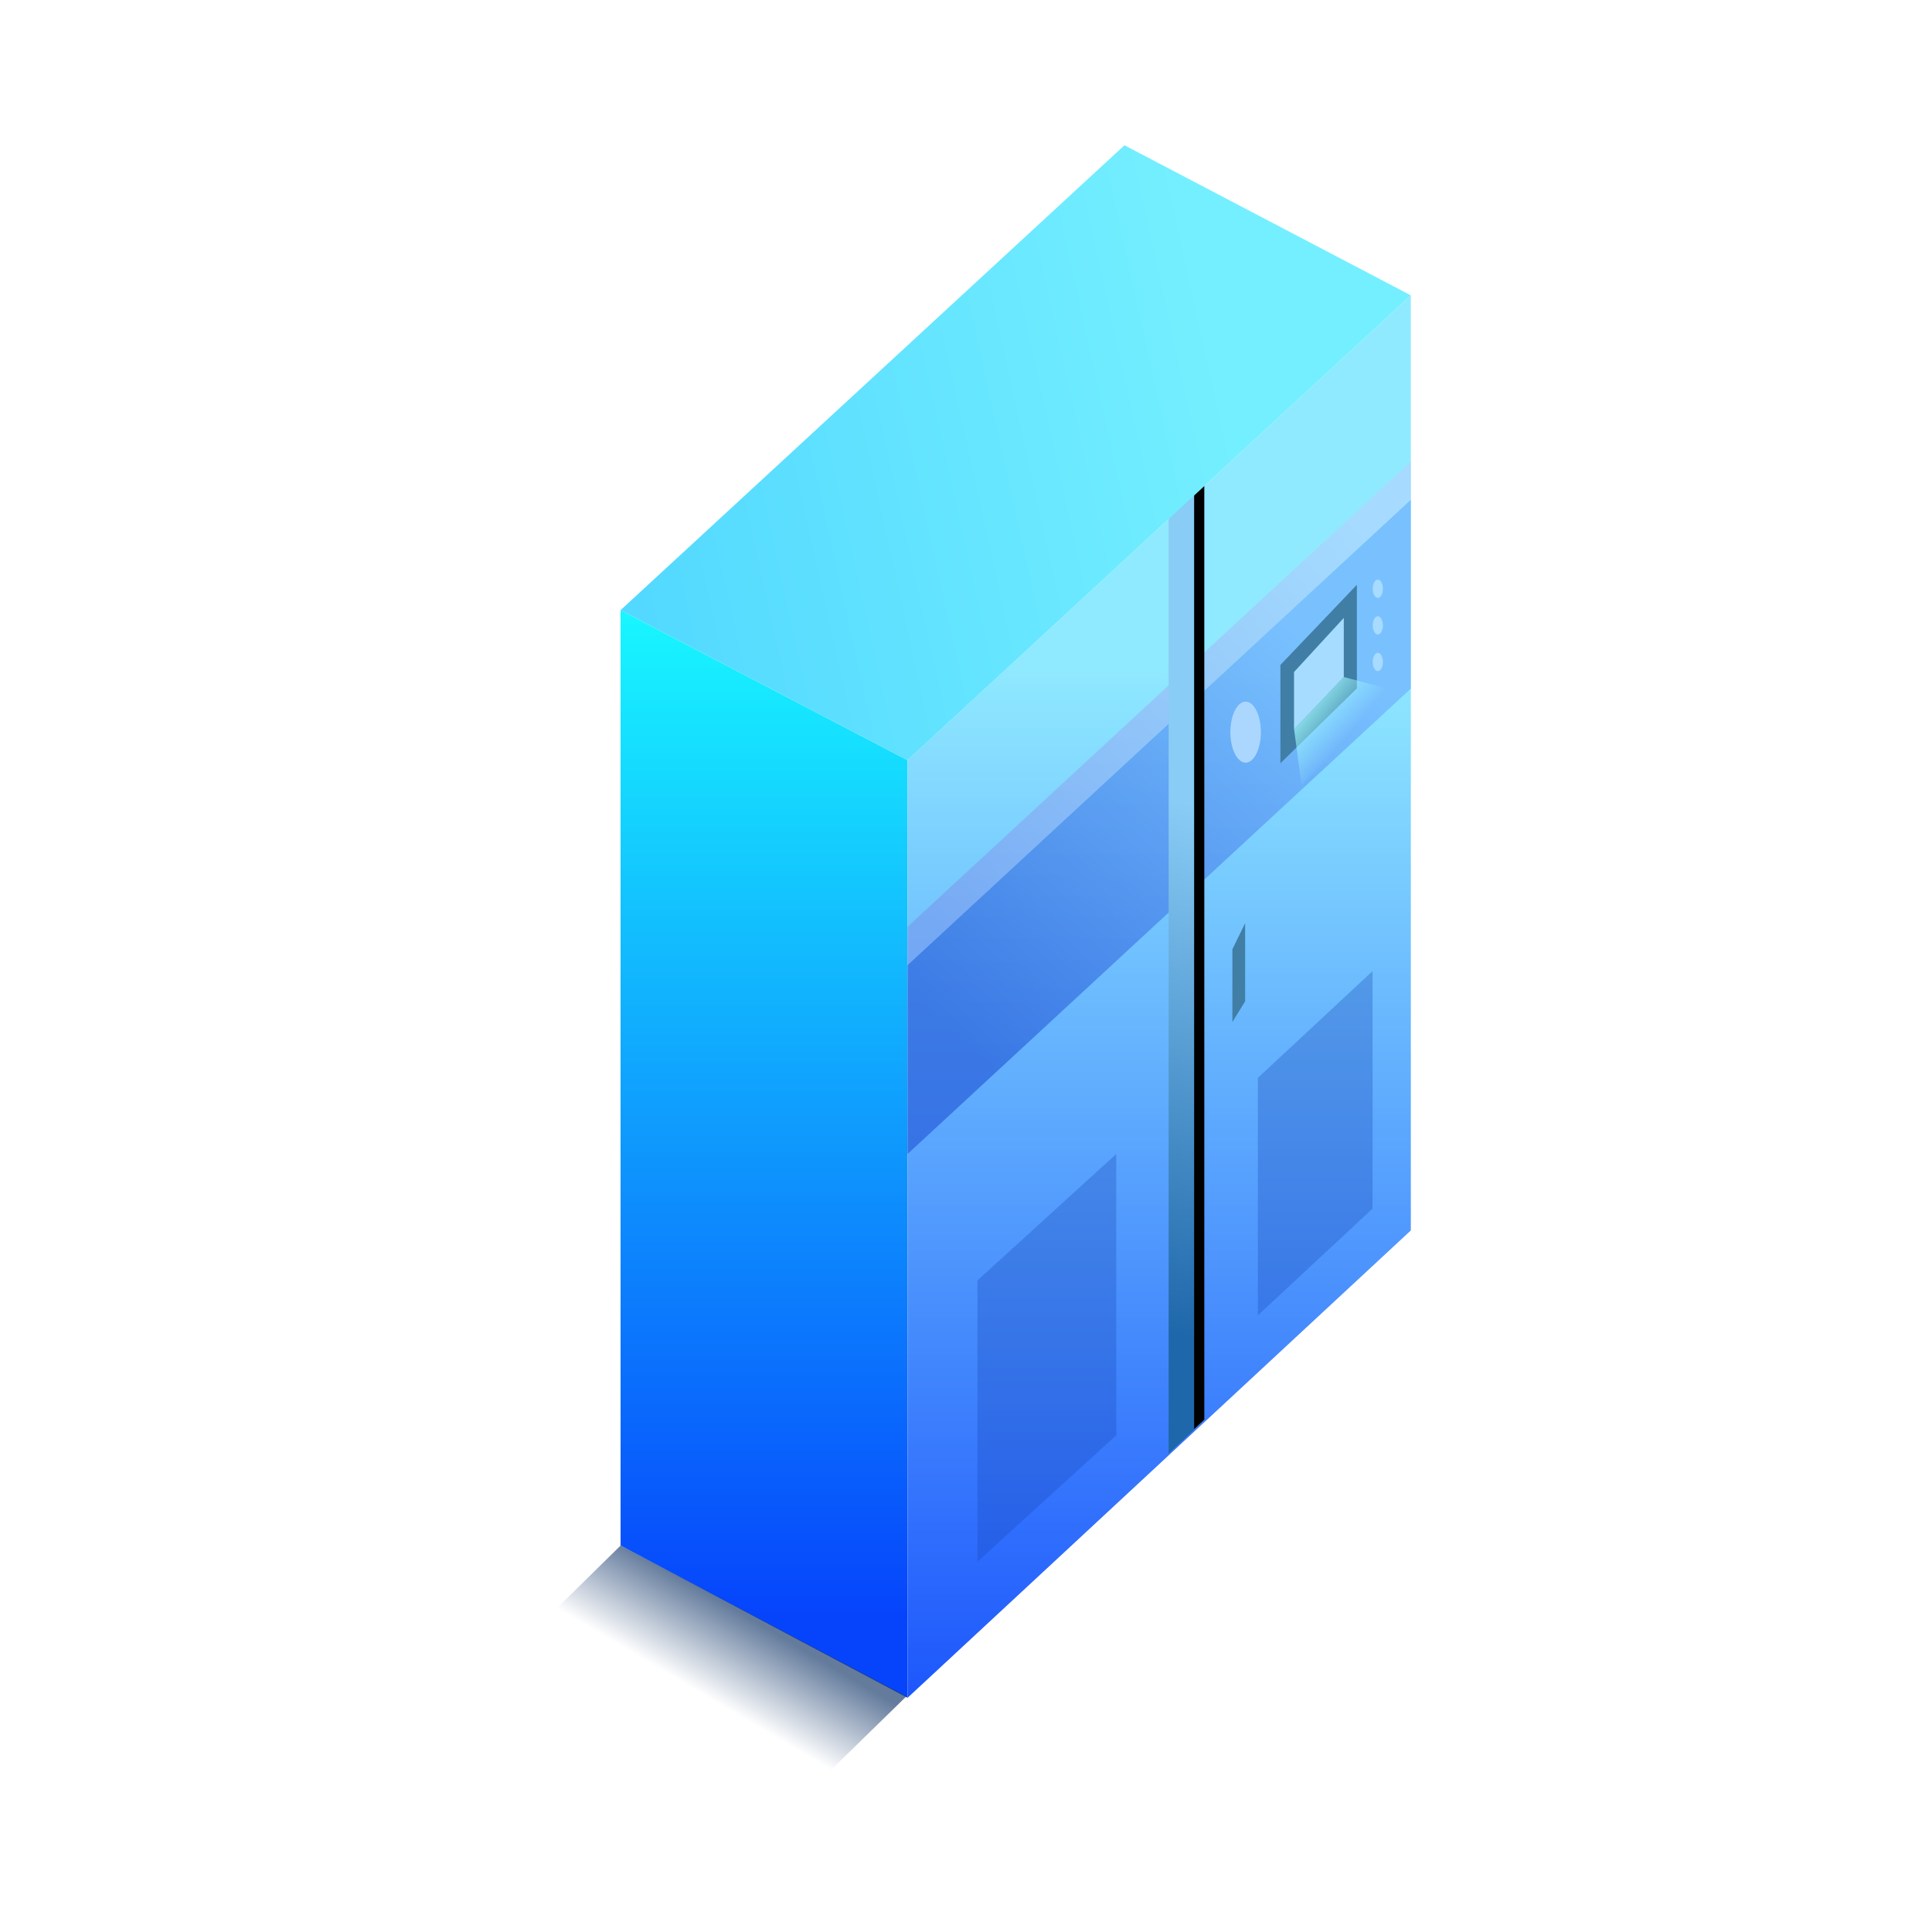 <?xml version="1.0" encoding="UTF-8"?>
<svg width="190px" height="190px" viewBox="0 0 190 190" version="1.1" xmlns="http://www.w3.org/2000/svg" xmlns:xlink="http://www.w3.org/1999/xlink">
    <title>PCS</title>
    <defs>
        <linearGradient x1="50%" y1="0%" x2="50%" y2="92.863%" id="linearGradient-1">
            <stop stop-color="#18F6FF" offset="0%"></stop>
            <stop stop-color="#0644FC" offset="100%"></stop>
        </linearGradient>
        <linearGradient x1="50%" y1="26.104%" x2="50%" y2="106.161%" id="linearGradient-2">
            <stop stop-color="#90EAFF" offset="0%"></stop>
            <stop stop-color="#134AFC" offset="100%"></stop>
        </linearGradient>
        <linearGradient x1="76.946%" y1="18.256%" x2="24.338%" y2="91.858%" id="linearGradient-3">
            <stop stop-color="#6EAEFE" offset="0%"></stop>
            <stop stop-color="#265CD8" offset="100%"></stop>
        </linearGradient>
        <linearGradient x1="95.484%" y1="18.256%" x2="6.684%" y2="91.858%" id="linearGradient-4">
            <stop stop-color="#B1D4FF" offset="0%"></stop>
            <stop stop-color="#789CEE" offset="100%"></stop>
        </linearGradient>
        <linearGradient x1="50.173%" y1="32.068%" x2="49.848%" y2="87.962%" id="linearGradient-5">
            <stop stop-color="#89CCF6" offset="0%"></stop>
            <stop stop-color="#1E67AA" offset="100%"></stop>
        </linearGradient>
        <polygon id="path-6" points="53.901 36.86 56.408 34.552 56.408 126.613 53.901 128.948"></polygon>
        <filter x="-19.9%" y="-1.6%" width="179.8%" height="102.1%" filterUnits="objectBoundingBox" id="filter-7">
            <feOffset dx="1" dy="-1" in="SourceAlpha" result="shadowOffsetOuter1"></feOffset>
            <feColorMatrix values="0 0 0 0 1   0 0 0 0 1   0 0 0 0 1  0 0 0 0.115 0" type="matrix" in="shadowOffsetOuter1"></feColorMatrix>
        </filter>
        <linearGradient x1="77.451%" y1="43.71%" x2="0%" y2="57.049%" id="linearGradient-8">
            <stop stop-color="#74EFFF" offset="0%"></stop>
            <stop stop-color="#53D9FF" offset="100%"></stop>
        </linearGradient>
        <linearGradient x1="56.945%" y1="50%" x2="24.142%" y2="21.841%" id="linearGradient-9">
            <stop stop-color="#A1FEFF" stop-opacity="0" offset="0%"></stop>
            <stop stop-color="#A1FEFF" offset="100%"></stop>
        </linearGradient>
        <linearGradient x1="37.429%" y1="52.79%" x2="58.81%" y2="29.934%" id="linearGradient-10">
            <stop stop-color="#193C6D" stop-opacity="0" offset="0%"></stop>
            <stop stop-color="#193C6D" offset="100%"></stop>
        </linearGradient>
    </defs>
    <g id="页面-1" stroke="none" stroke-width="1" fill="none" fill-rule="evenodd">
        <g id="PCS">
            <rect id="矩形" fill="#D8D8D8" opacity="0" x="0" y="0" width="190" height="190"></rect>
            <g id="编组-14" transform="translate(51, 14)">
                <g id="编组-14备份-5">
                    <g id="编组-24备份-2" transform="translate(10.028, 0)">
                        <polygon id="路径-344备份" fill="url(#linearGradient-1)" points="28.224 152.969 0.002 137.995 0 46.005 28.224 60.758"></polygon>
                        <polygon id="路径-345备份" fill="url(#linearGradient-2)" points="28.224 152.969 77.718 107.007 77.718 15.046 28.224 60.758"></polygon>
                        <polygon id="路径-345备份" fill="url(#linearGradient-3)" opacity="0.679" points="28.224 99.487 77.718 53.718 77.718 35.137 28.224 80.906"></polygon>
                        <polygon id="路径-345备份-2" fill="#1743B4" opacity="0.299" points="35.099 139.581 48.75 127.148 48.75 99.487 35.099 111.921"></polygon>
                        <polygon id="路径-345备份-3" fill="#1743B4" opacity="0.299" points="62.676 115.354 73.958 104.855 73.958 81.5 62.676 91.998"></polygon>
                        <polygon id="路径-345备份" fill="url(#linearGradient-4)" opacity="0.679" points="28.224 80.906 77.718 35.137 77.718 31.375 28.224 77.144"></polygon>
                        <g id="矩形">
                            <use fill="black" fill-opacity="1" filter="url(#filter-7)" xlink:href="#path-6"></use>
                            <use fill="url(#linearGradient-5)" fill-rule="evenodd" xlink:href="#path-6"></use>
                        </g>
                        <polygon id="路径-344备份-3" fill="url(#linearGradient-8)" points="0 46.005 28.224 60.758 77.718 15.046 49.556 0.286"></polygon>
                        <polygon id="路径-5" fill="#407EA6" points="64.891 51.393 64.891 61.063 72.412 53.698 72.412 43.509"></polygon>
                        <polygon id="路径-5备份" fill="#407EA6" points="60.169 79.353 60.169 86.515 61.423 84.472 61.423 76.791"></polygon>
                        <polygon id="路径-5" fill="#A6DCFF" points="66.231 52.09 66.231 57.739 71.125 52.586 71.125 46.768"></polygon>
                        <polygon id="路径-348" fill="url(#linearGradient-9)" opacity="0.702" points="71.125 52.586 66.24 57.73 66.969 63.201 76.305 53.926"></polygon>
                    </g>
                    <polygon id="路径-173" fill="url(#linearGradient-10)" opacity="0.673" points="10.03 137.995 38.149 152.815 28.924 161.818 0.543 147.325"></polygon>
                </g>
                <path d="M84.5,50.2 C84.776,50.2 85,50.603 85,51.1 C85,51.597 84.776,52 84.5,52 C84.224,52 84,51.597 84,51.1 C84,50.603 84.224,50.2 84.5,50.2 Z M84.5,46.6 C84.776,46.6 85,47.003 85,47.5 C85,47.997 84.776,48.4 84.5,48.4 C84.224,48.4 84,47.997 84,47.5 C84,47.003 84.224,46.6 84.5,46.6 Z M84.5,43 C84.776,43 85,43.403 85,43.9 C85,44.397 84.776,44.8 84.5,44.8 C84.224,44.8 84,44.397 84,43.9 C84,43.403 84.224,43 84.5,43 Z" id="形状结合" fill="#A7DBFF"></path>
                <ellipse id="椭圆形" fill="#ABD7FF" cx="71.5" cy="58" rx="1.5" ry="3"></ellipse>
            </g>
        </g>
    </g>
</svg>